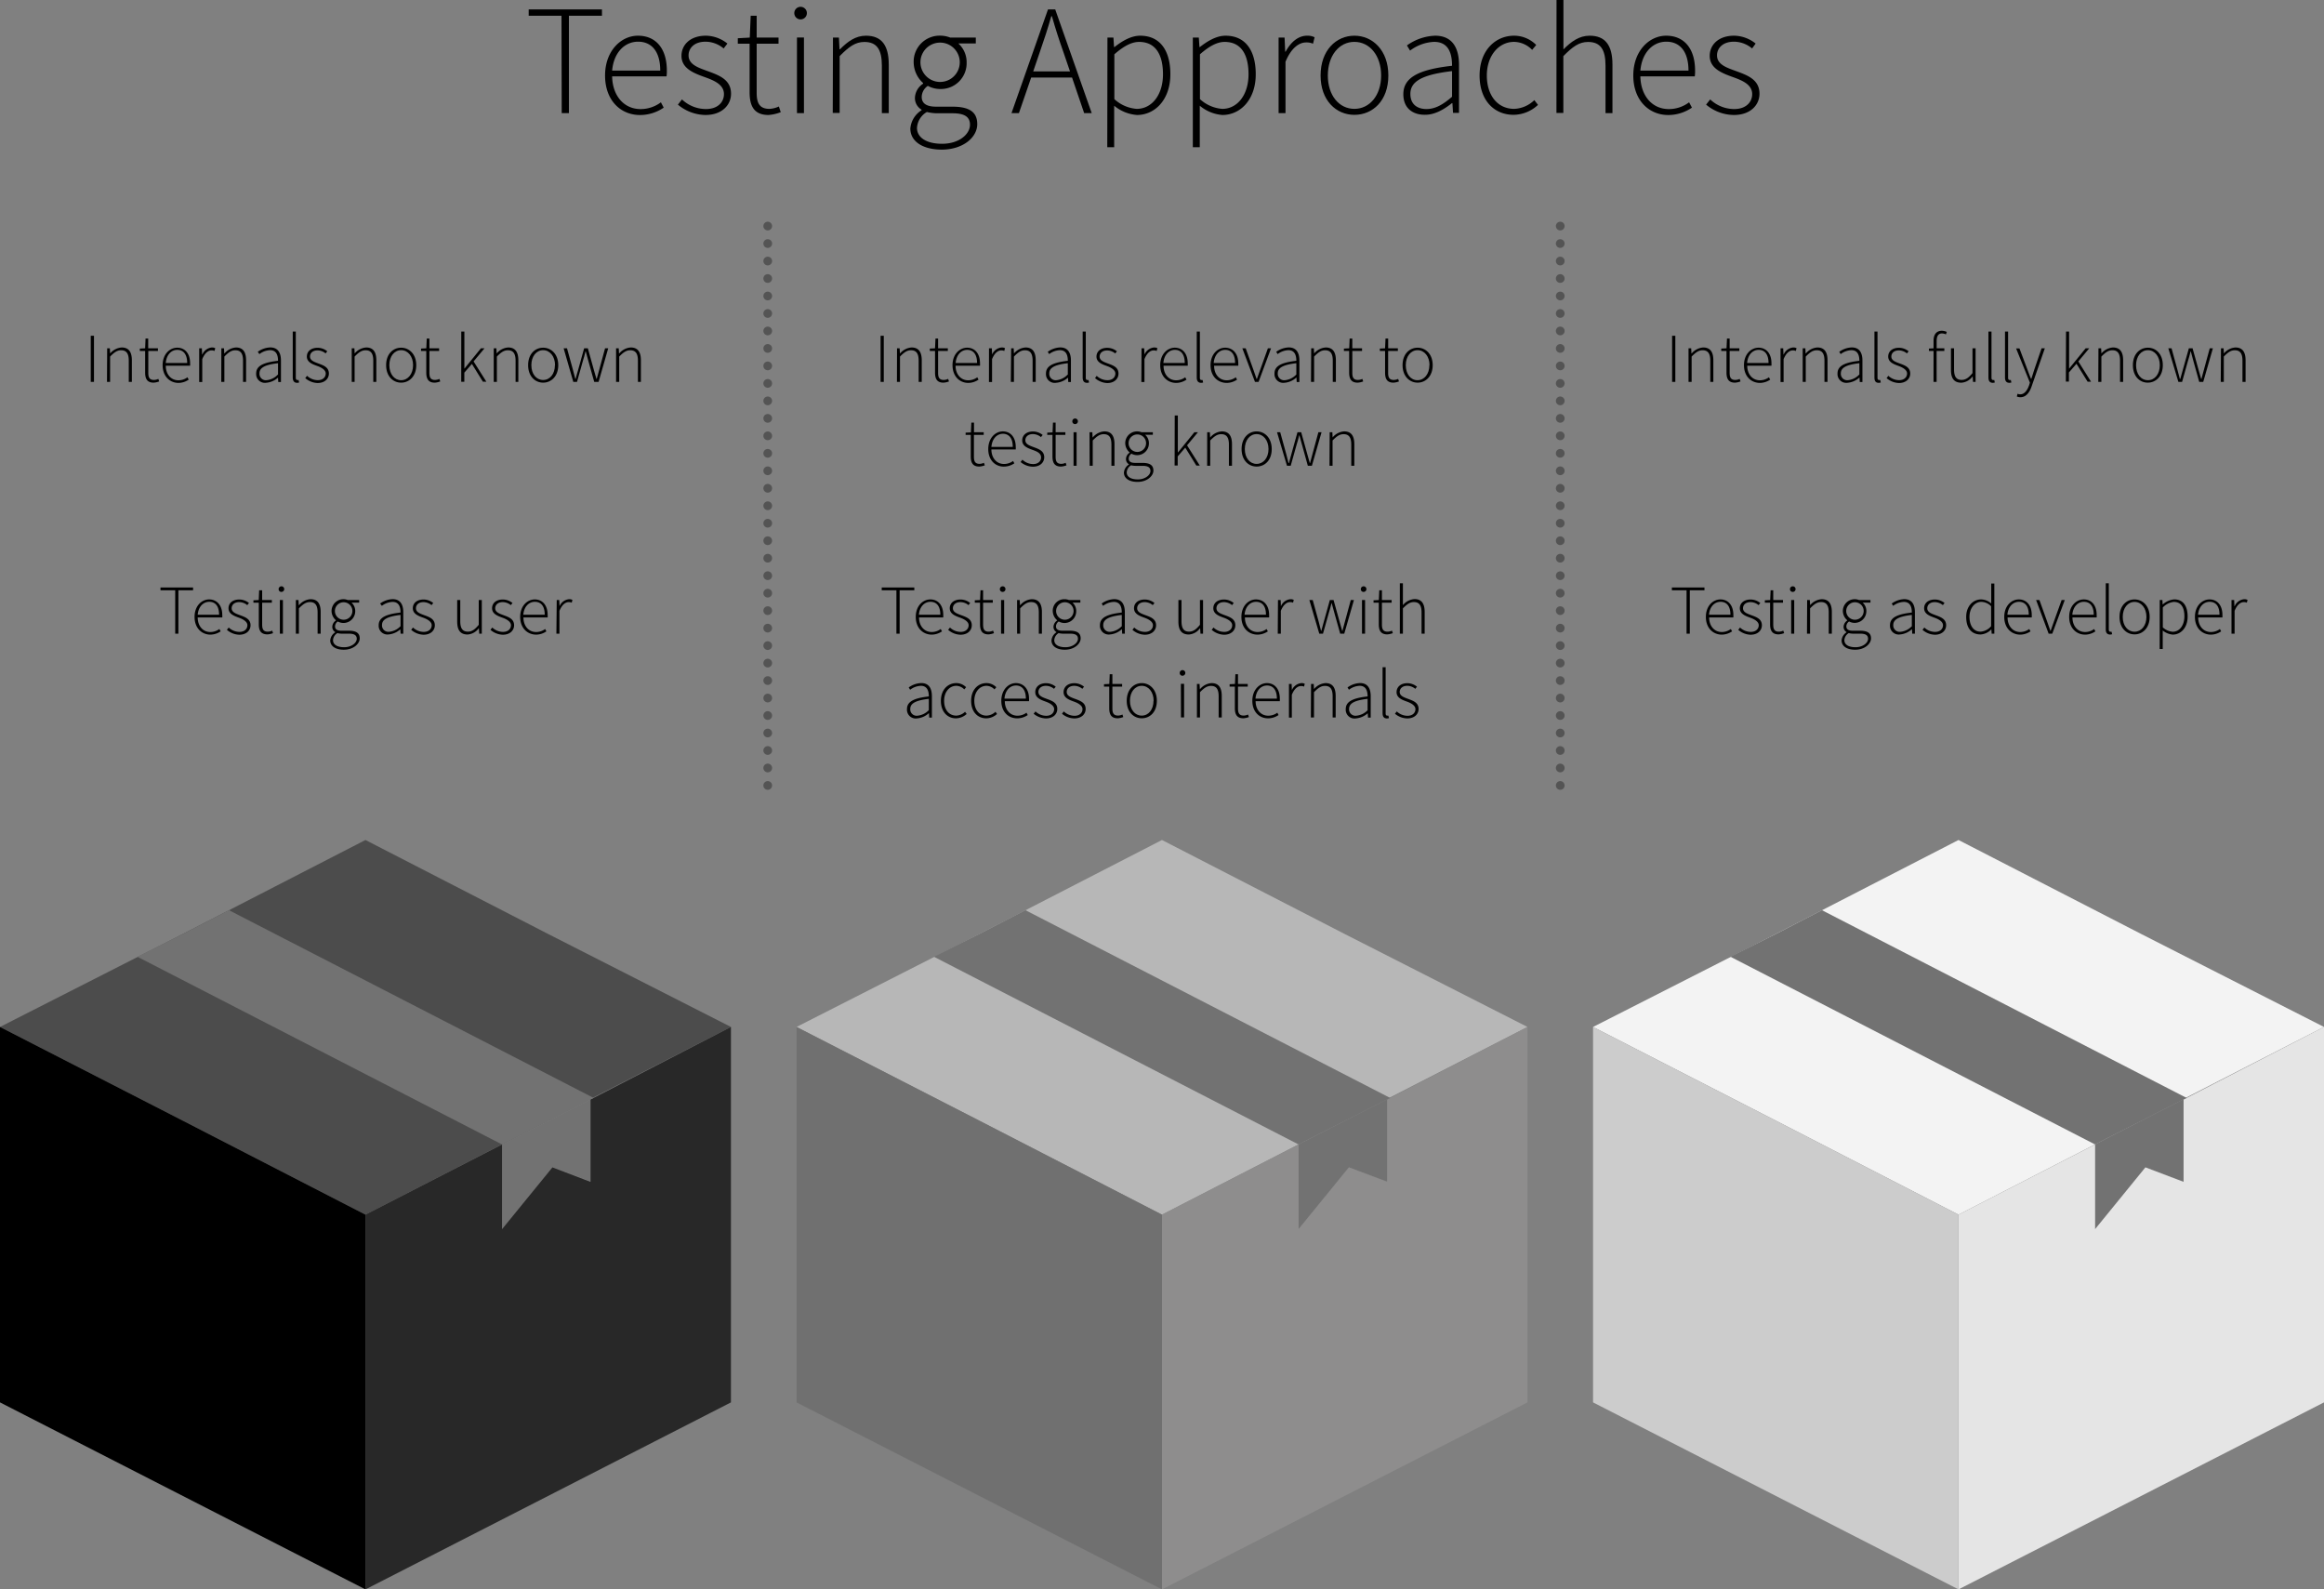 <svg xmlns="http://www.w3.org/2000/svg" viewBox="0 0 531.89 363.69"><rect x="0" y="0" width="531.89" height="363.69" fill="#808080" stroke="none"/><defs><style>.cls-1{fill:#4c4c4c;}.cls-2{fill:#727272;}.cls-3{fill:#282828;}.cls-4{fill:#b7b7b7;}.cls-5{fill:#8e8d8d;}.cls-6{fill:#707070;}.cls-7{fill:#f3f3f3;}.cls-8{fill:#e5e5e5;}.cls-9{fill:#ccc;}.cls-10{fill:none;stroke:#545454;stroke-linecap:round;stroke-miterlimit:10;stroke-width:2px;stroke-dasharray:0 4;}</style></defs><title>blackbox-testing-approaches</title><g id="Ebene_2" data-name="Ebene 2"><g id="Ebene_1-2" data-name="Ebene 1"><polygon class="cls-1" points="83.64 192.21 125.38 213.68 167.29 234.99 125.38 256.47 83.64 277.94 41.91 256.47 0 234.99 41.91 213.68 83.64 192.21"/><polygon class="cls-2" points="135.86 270.61 135.86 251.23 114.9 261.88 114.9 281.26 126.43 267.12 135.86 270.61"/><polygon class="cls-3" points="83.64 277.94 83.64 363.69 167.29 320.9 167.29 234.99 135.86 251.23 135.16 251.58 135.16 270.44 126.43 267.12 114.9 281.26 114.9 261.88 83.64 277.94"/><polygon points="83.64 363.69 83.64 277.94 41.91 256.47 0 234.99 0 320.9 83.64 363.69"/><polygon class="cls-2" points="31.43 218.92 114.9 261.88 135.16 251.58 135.86 251.23 52.39 208.27 41.91 213.68 31.43 218.92"/><polygon class="cls-4" points="265.94 192.21 307.68 213.68 349.59 234.99 307.68 256.47 265.94 277.94 224.21 256.47 182.3 234.99 224.21 213.68 265.94 192.21"/><polygon class="cls-2" points="318.16 270.61 318.16 251.23 297.2 261.88 297.2 281.26 308.73 267.12 318.16 270.61"/><polygon class="cls-5" points="265.94 277.94 265.94 363.69 349.59 320.9 349.59 234.99 318.16 251.23 317.46 251.58 317.46 270.44 308.73 267.12 297.2 281.26 297.2 261.88 265.94 277.94"/><polygon class="cls-6" points="265.94 363.69 265.94 277.94 224.21 256.47 182.3 234.99 182.3 320.9 265.94 363.69"/><polygon class="cls-2" points="213.73 218.92 297.2 261.88 317.46 251.58 318.16 251.23 234.69 208.27 224.21 213.68 213.73 218.92"/><polygon class="cls-7" points="448.24 192.21 489.98 213.68 531.89 234.99 489.98 256.47 448.24 277.94 406.51 256.47 364.6 234.99 406.51 213.68 448.24 192.21"/><polygon class="cls-2" points="500.45 270.61 500.45 251.23 479.5 261.88 479.5 281.26 491.02 267.12 500.45 270.61"/><polygon class="cls-8" points="448.24 277.94 448.24 363.69 531.89 320.9 531.89 234.99 500.45 251.23 499.75 251.58 499.75 270.44 491.02 267.12 479.5 281.26 479.5 261.88 448.24 277.94"/><polygon class="cls-9" points="448.24 363.69 448.24 277.94 406.51 256.47 364.6 234.99 364.6 320.9 448.24 363.69"/><polygon class="cls-2" points="396.03 218.92 479.5 261.88 499.75 251.58 500.45 251.23 416.98 208.27 406.51 213.68 396.03 218.92"/><path d="M128.51,3.6H121V2.16h16.77V3.6h-7.56V25.88h-1.65Z"/><path d="M138.48,17.28c0-5.65,3.67-9.11,7.52-9.11,4.1,0,6.62,2.92,6.62,8a8.1,8.1,0,0,1-.07,1.3H140.1c.07,4.35,2.63,7.49,6.51,7.49a7.73,7.73,0,0,0,4.65-1.55l.64,1.22a9.58,9.58,0,0,1-5.43,1.69C142,26.31,138.48,22.93,138.48,17.28Zm12.63-1.12c0-4.42-2-6.62-5.07-6.62s-5.58,2.48-5.94,6.62Z"/><path d="M155.15,23.94l.93-1.19a8,8,0,0,0,5.51,2.2c2.7,0,4.1-1.59,4.1-3.42,0-2.16-2.23-3.1-4.21-3.82-2.63-.94-5.51-2-5.51-4.93,0-2.52,2-4.61,5.58-4.61a8,8,0,0,1,4.93,1.8l-.86,1.12a6.51,6.51,0,0,0-4.14-1.55c-2.66,0-3.89,1.55-3.89,3.13,0,2,2,2.74,4.07,3.49,2.7,1,5.65,1.91,5.65,5.29,0,2.59-2.09,4.86-5.83,4.86A10,10,0,0,1,155.15,23.94Z"/><path d="M171.56,21.09V10h-2.7V8.75l2.74-.15.21-5h1.37v5h5V10h-5V21.24c0,2.19.54,3.67,2.92,3.67a5.78,5.78,0,0,0,2.16-.54l.43,1.3a9.63,9.63,0,0,1-2.81.64C172.53,26.31,171.56,24.19,171.56,21.09Z"/><path d="M181.79,3a1.44,1.44,0,0,1,2.88,0,1.44,1.44,0,0,1-2.88,0Zm.61,5.58H184V25.88H182.4Z"/><path d="M190.64,8.6H192l.14,2.67h.11c1.76-1.77,3.56-3.1,5.94-3.1,3.56,0,5.22,2.16,5.22,6.62V25.88h-1.58V15c0-3.67-1.16-5.4-4-5.4-2.06,0-3.53,1.08-5.66,3.24v13h-1.58Z"/><path d="M208.35,29.41a5.47,5.47,0,0,1,2.56-4.18v-.14a3.07,3.07,0,0,1-1.51-2.77,4.05,4.05,0,0,1,1.87-3.17V19a6.47,6.47,0,0,1-2.16-4.76,5.94,5.94,0,0,1,6.08-6.08,6.31,6.31,0,0,1,2.27.43h5.87V9.94h-4a5.76,5.76,0,0,1,1.9,4.35,5.9,5.9,0,0,1-6,6.08,6,6,0,0,1-2.88-.72,3.15,3.15,0,0,0-1.4,2.49c0,1.26.72,2.27,3.31,2.27h3.71c3.89,0,5.69,1.22,5.69,4,0,3-3.21,5.83-8.18,5.83C211.09,34.2,208.35,32.32,208.35,29.41ZM222,28.54c0-1.9-1.41-2.62-4-2.62h-3.71a11.21,11.21,0,0,1-2.16-.29,4.51,4.51,0,0,0-2.26,3.63c0,2.16,2.08,3.64,5.75,3.64C219.51,32.9,222,30.7,222,28.54Zm-2.34-14.29a4.49,4.49,0,1,0-9,0,4.5,4.5,0,1,0,9,0Z"/><path d="M239.85,2.16h1.66l8.35,23.72h-1.73l-2.77-8.13H236l-2.8,8.13H231.5Zm-3.38,14.18h8.42l-1.51-4.42c-1-2.81-1.8-5.3-2.63-8.21h-.14c-.83,2.91-1.66,5.4-2.63,8.21Z"/><path d="M253.46,8.6h1.37l.14,2.16h.11c1.69-1.33,3.74-2.59,5.87-2.59,4.6,0,6.91,3.46,6.91,8.82,0,5.87-3.57,9.32-7.63,9.32A9.16,9.16,0,0,1,255,24.19v9.5h-1.58ZM266.17,17c0-4.25-1.52-7.41-5.47-7.41-1.73,0-3.57,1-5.66,2.84V22.68a8.47,8.47,0,0,0,5.12,2.23C263.65,24.91,266.17,21.67,266.17,17Z"/><path d="M273,8.6h1.37l.15,2.16h.1c1.7-1.33,3.75-2.59,5.87-2.59,4.61,0,6.91,3.46,6.91,8.82,0,5.87-3.56,9.32-7.63,9.32a9.13,9.13,0,0,1-5.18-2.12v9.5H273ZM285.75,17c0-4.25-1.51-7.41-5.47-7.41-1.73,0-3.56,1-5.65,2.84V22.68a8.47,8.47,0,0,0,5.11,2.23C283.23,24.91,285.75,21.67,285.75,17Z"/><path d="M292.63,8.6H294l.14,3.21h.11c1.15-2.13,2.84-3.64,4.89-3.64a3.55,3.55,0,0,1,1.73.36L300.51,10a3.71,3.71,0,0,0-1.58-.29c-1.55,0-3.39,1.19-4.72,4.43V25.88h-1.58Z"/><path d="M302.24,17.28c0-5.8,3.6-9.11,7.74-9.11s7.77,3.31,7.77,9.11-3.6,9-7.77,9S302.24,23,302.24,17.28Zm13.86,0c0-4.57-2.63-7.7-6.12-7.7s-6.08,3.13-6.08,7.7,2.59,7.63,6.08,7.63S316.1,21.81,316.1,17.28Z"/><path d="M321.18,21.56c0-3.81,3.45-5.65,11.15-6.51,0-2.63-.68-5.47-4.1-5.47a9.79,9.79,0,0,0-5.51,2L322,10.4a11.73,11.73,0,0,1,6.45-2.23c4.06,0,5.47,2.95,5.47,6.66v11h-1.37l-.14-2.23h-.11c-1.77,1.4-3.85,2.66-6.12,2.66C323.44,26.31,321.18,24.84,321.18,21.56Zm11.15.58V16.27c-7.12.83-9.54,2.48-9.54,5.22,0,2.48,1.7,3.46,3.68,3.46S330.17,24,332.33,22.14Z"/><path d="M338.63,17.28c0-5.8,3.68-9.11,7.89-9.11a7.13,7.13,0,0,1,5.07,2.12l-.93,1.12a5.91,5.91,0,0,0-4.11-1.83c-3.52,0-6.26,3.13-6.26,7.7s2.48,7.63,6.26,7.63a7,7,0,0,0,4.61-2L352,24a8.29,8.29,0,0,1-5.51,2.27C342,26.31,338.63,23,338.63,17.28Z"/><path d="M356.24,0h1.58V11.3c1.8-1.8,3.6-3.13,6-3.13,3.56,0,5.22,2.16,5.22,6.62V25.88h-1.59V15c0-3.67-1.15-5.4-4-5.4-2.05,0-3.52,1.08-5.65,3.24v13h-1.58Z"/><path d="M373.81,17.28c0-5.65,3.67-9.11,7.52-9.11,4.1,0,6.62,2.92,6.62,8a8.1,8.1,0,0,1-.07,1.3H375.43c.07,4.35,2.62,7.49,6.51,7.49a7.67,7.67,0,0,0,4.64-1.55l.65,1.22a9.6,9.6,0,0,1-5.43,1.69C377.37,26.31,373.81,22.93,373.81,17.28Zm12.63-1.12c0-4.42-2-6.62-5.07-6.62s-5.58,2.48-5.94,6.62Z"/><path d="M390.47,23.94l.94-1.19a8,8,0,0,0,5.51,2.2c2.7,0,4.1-1.59,4.1-3.42,0-2.16-2.23-3.1-4.21-3.82-2.63-.94-5.51-2-5.51-4.93,0-2.52,2-4.61,5.58-4.61a8,8,0,0,1,4.93,1.8L401,11.09a6.51,6.51,0,0,0-4.14-1.55c-2.66,0-3.89,1.55-3.89,3.13,0,2,2,2.74,4.07,3.49,2.7,1,5.65,1.91,5.65,5.29,0,2.59-2.09,4.86-5.83,4.86A10,10,0,0,1,390.47,23.94Z"/><line class="cls-10" x1="175.71" y1="51.73" x2="175.71" y2="182.26"/><line class="cls-10" x1="357.09" y1="51.73" x2="357.09" y2="182.26"/><path d="M20.77,76.83h.74V87.38h-.74Z"/><path d="M24.53,79.7h.61l.07,1.18h0a3.78,3.78,0,0,1,2.65-1.37c1.58,0,2.32,1,2.32,2.94v4.93h-.71V82.55c0-1.63-.51-2.4-1.76-2.4-.91,0-1.57.48-2.51,1.44v5.79h-.71Z"/><path d="M33.22,85.25V80.31H32v-.55l1.22-.06.09-2.23h.61V79.7h2.23v.61H33.94v5c0,1,.24,1.63,1.3,1.63a2.52,2.52,0,0,0,1-.24l.19.58a4.27,4.27,0,0,1-1.25.28C33.65,87.57,33.22,86.63,33.22,85.25Z"/><path d="M37.22,83.56c0-2.52,1.63-4,3.35-4s2.94,1.29,2.94,3.55a3.82,3.82,0,0,1,0,.58H37.94c0,1.93,1.17,3.33,2.9,3.33a3.42,3.42,0,0,0,2.06-.69l.29.54a4.25,4.25,0,0,1-2.41.75C38.81,87.57,37.22,86.07,37.22,83.56Zm5.62-.5c0-2-.88-3-2.26-3s-2.48,1.11-2.64,3Z"/><path d="M45.59,79.7h.61l.06,1.42h.05a2.63,2.63,0,0,1,2.18-1.61,1.59,1.59,0,0,1,.77.16l-.16.64a1.66,1.66,0,0,0-.71-.13c-.69,0-1.5.53-2.1,2v5.23h-.7Z"/><path d="M50.66,79.7h.61l.06,1.18h.05A3.78,3.78,0,0,1,54,79.51c1.59,0,2.32,1,2.32,2.94v4.93h-.7V82.55c0-1.63-.51-2.4-1.76-2.4-.91,0-1.57.48-2.51,1.44v5.79h-.71Z"/><path d="M58.63,85.46c0-1.7,1.54-2.51,5-2.9,0-1.16-.3-2.43-1.82-2.43a4.28,4.28,0,0,0-2.45.9L59,80.5a5.11,5.11,0,0,1,2.86-1c1.81,0,2.44,1.31,2.44,3v4.91h-.61l-.07-1h0a4.61,4.61,0,0,1-2.73,1.18A2,2,0,0,1,58.63,85.46Zm5,.26V83.11c-3.17.37-4.24,1.1-4.24,2.32A1.46,1.46,0,0,0,61,87,4.1,4.1,0,0,0,63.59,85.72Z"/><path d="M67,86.36V75.87h.7V86.45c0,.34.15.5.34.5a1.35,1.35,0,0,0,.29,0l.13.57a1.49,1.49,0,0,1-.52.08C67.35,87.57,67,87.19,67,86.36Z"/><path d="M69.86,86.52l.42-.53a3.57,3.57,0,0,0,2.45,1c1.2,0,1.82-.71,1.82-1.53s-1-1.37-1.87-1.69c-1.17-.42-2.45-.88-2.45-2.19,0-1.12.88-2,2.48-2a3.51,3.51,0,0,1,2.19.8l-.38.49a2.94,2.94,0,0,0-1.84-.69c-1.19,0-1.73.69-1.73,1.4,0,.88.9,1.21,1.81,1.55,1.2.45,2.51.85,2.51,2.35,0,1.16-.93,2.16-2.59,2.16A4.48,4.48,0,0,1,69.86,86.52Z"/><path d="M80.5,79.7h.61l.06,1.18h0a3.78,3.78,0,0,1,2.64-1.37c1.59,0,2.32,1,2.32,2.94v4.93h-.7V82.55c0-1.63-.51-2.4-1.76-2.4-.91,0-1.57.48-2.51,1.44v5.79H80.5Z"/><path d="M88.37,83.56c0-2.58,1.6-4,3.44-4s3.46,1.47,3.46,4-1.6,4-3.46,4S88.37,86.1,88.37,83.56Zm6.17,0c0-2-1.17-3.43-2.73-3.43s-2.7,1.39-2.7,3.43S90.26,87,91.81,87,94.54,85.57,94.54,83.56Z"/><path d="M97.56,85.25V80.31h-1.2v-.55l1.21-.06.1-2.23h.61V79.7h2.22v.61H98.28v5c0,1,.24,1.63,1.29,1.63a2.61,2.61,0,0,0,1-.24l.19.58a4.27,4.27,0,0,1-1.25.28C98,87.57,97.56,86.63,97.56,85.25Z"/><path d="M105.57,75.87h.71v8.49h0l3.79-4.66h.82l-2.5,3,2.92,4.64h-.79L108,83.27l-1.73,2v2.09h-.71Z"/><path d="M113,79.7h.61l.06,1.18h0a3.74,3.74,0,0,1,2.64-1.37c1.58,0,2.32,1,2.32,2.94v4.93H118V82.55c0-1.63-.52-2.4-1.77-2.4-.91,0-1.56.48-2.51,1.44v5.79H113Z"/><path d="M120.87,83.56c0-2.58,1.6-4,3.44-4s3.46,1.47,3.46,4-1.6,4-3.46,4S120.87,86.1,120.87,83.56Zm6.16,0c0-2-1.17-3.43-2.72-3.43s-2.7,1.39-2.7,3.43,1.15,3.39,2.7,3.39S127,85.57,127,83.56Z"/><path d="M129,79.7h.77l1.38,5c.19.7.36,1.36.52,2h.07c.17-.69.37-1.35.56-2l1.39-5h.85l1.39,5c.19.7.39,1.36.58,2h.06c.18-.69.37-1.35.55-2l1.36-5h.72L137,87.38H136l-1.34-4.77c-.23-.73-.37-1.44-.6-2.19H134c-.18.75-.37,1.49-.61,2.22l-1.33,4.74h-.85Z"/><path d="M141,79.7h.61l.06,1.18h.05a3.74,3.74,0,0,1,2.64-1.37c1.59,0,2.32,1,2.32,2.94v4.93H146V82.55c0-1.63-.51-2.4-1.76-2.4-.92,0-1.57.48-2.52,1.44v5.79H141Z"/><path d="M40.1,135.07H36.73v-.64h7.46v.64H40.83V145H40.1Z"/><path d="M44.53,141.16c0-2.52,1.63-4,3.34-4s3,1.29,3,3.55a2.88,2.88,0,0,1,0,.58H45.25c0,1.93,1.16,3.33,2.89,3.33a3.45,3.45,0,0,0,2.07-.69l.29.54a4.29,4.29,0,0,1-2.42.75C46.11,145.17,44.53,143.67,44.53,141.16Zm5.61-.5c0-2-.88-2.95-2.25-2.95s-2.48,1.11-2.64,2.95Z"/><path d="M51.93,144.12l.42-.53a3.58,3.58,0,0,0,2.45,1c1.2,0,1.82-.71,1.82-1.53s-1-1.37-1.87-1.69c-1.17-.42-2.45-.88-2.45-2.19,0-1.12.88-2,2.48-2a3.54,3.54,0,0,1,2.2.8l-.39.49a2.94,2.94,0,0,0-1.84-.69c-1.18,0-1.73.69-1.73,1.4,0,.88.9,1.21,1.81,1.55,1.2.45,2.51.85,2.51,2.35,0,1.16-.92,2.16-2.59,2.16A4.48,4.48,0,0,1,51.93,144.12Z"/><path d="M59.23,142.85v-4.94H58v-.55l1.22-.06.09-2.23H60v2.23h2.22v.61H60v5c0,1,.24,1.63,1.3,1.63a2.61,2.61,0,0,0,1-.24l.19.58a4.27,4.27,0,0,1-1.25.28C59.66,145.17,59.23,144.23,59.23,142.85Z"/><path d="M63.77,134.82a.64.64,0,1,1,.64.62A.61.61,0,0,1,63.77,134.82Zm.28,2.48h.7V145h-.7Z"/><path d="M67.71,137.3h.61l.06,1.18h.05a3.74,3.74,0,0,1,2.64-1.37c1.59,0,2.32,1,2.32,2.94V145h-.7v-4.83c0-1.63-.51-2.4-1.76-2.4-.92,0-1.57.48-2.52,1.44V145h-.7Z"/><path d="M75.58,146.55a2.43,2.43,0,0,1,1.14-1.86v-.06a1.35,1.35,0,0,1-.67-1.23,1.79,1.79,0,0,1,.83-1.41v-.07a2.85,2.85,0,0,1-1-2.11,2.71,2.71,0,0,1,3.71-2.51h2.61v.59H80.45a2.58,2.58,0,0,1,.85,1.94,2.69,2.69,0,0,1-4,2.38,1.4,1.4,0,0,0-.62,1.11c0,.56.32,1,1.47,1h1.65c1.73,0,2.53.54,2.53,1.76s-1.43,2.59-3.64,2.59C76.8,148.68,75.58,147.85,75.58,146.55Zm6.07-.38c0-.85-.63-1.17-1.78-1.17H78.22a4.51,4.51,0,0,1-1-.13,2,2,0,0,0-1,1.62c0,1,.93,1.61,2.56,1.61S81.65,147.13,81.65,146.17Zm-1-6.36a2,2,0,1,0-4,0,2,2,0,1,0,4,0Z"/><path d="M86.67,143.06c0-1.7,1.54-2.51,5-2.9,0-1.16-.3-2.43-1.82-2.43a4.28,4.28,0,0,0-2.45.9L87,138.1a5.11,5.11,0,0,1,2.86-1c1.81,0,2.44,1.31,2.44,3V145h-.61l-.07-1h0a4.61,4.61,0,0,1-2.73,1.18A2,2,0,0,1,86.67,143.06Zm5,.26v-2.61c-3.17.37-4.24,1.1-4.24,2.32A1.46,1.46,0,0,0,89,144.57,4.1,4.1,0,0,0,91.63,143.32Z"/><path d="M94.11,144.12l.41-.53a3.6,3.6,0,0,0,2.45,1c1.2,0,1.83-.71,1.83-1.53s-1-1.37-1.87-1.69c-1.17-.42-2.45-.88-2.45-2.19,0-1.12.88-2,2.48-2a3.53,3.53,0,0,1,2.19.8l-.38.49a3,3,0,0,0-1.84-.69c-1.19,0-1.73.69-1.73,1.4,0,.88.89,1.21,1.81,1.55,1.2.45,2.51.85,2.51,2.35,0,1.16-.93,2.16-2.59,2.16A4.48,4.48,0,0,1,94.11,144.12Z"/><path d="M104.64,142.23V137.3h.7v4.83c0,1.64.51,2.4,1.75,2.4.91,0,1.58-.48,2.48-1.56V137.3h.7V145h-.59l-.08-1.28h0a3.45,3.45,0,0,1-2.61,1.47C105.37,145.17,104.64,144.21,104.64,142.23Z"/><path d="M112.25,144.12l.42-.53a3.58,3.58,0,0,0,2.45,1c1.2,0,1.82-.71,1.82-1.53s-1-1.37-1.87-1.69c-1.17-.42-2.45-.88-2.45-2.19,0-1.12.88-2,2.48-2a3.51,3.51,0,0,1,2.19.8l-.38.49a2.94,2.94,0,0,0-1.84-.69c-1.18,0-1.73.69-1.73,1.4,0,.88.9,1.21,1.81,1.55,1.2.45,2.51.85,2.51,2.35,0,1.16-.93,2.16-2.59,2.16A4.48,4.48,0,0,1,112.25,144.12Z"/><path d="M119.05,141.16c0-2.52,1.64-4,3.35-4s2.94,1.29,2.94,3.55a3.82,3.82,0,0,1,0,.58h-5.54c0,1.93,1.17,3.33,2.9,3.33a3.47,3.47,0,0,0,2.07-.69l.28.54a4.22,4.22,0,0,1-2.41.75C120.64,145.17,119.05,143.67,119.05,141.16Zm5.62-.5c0-2-.88-2.95-2.26-2.95s-2.48,1.11-2.64,2.95Z"/><path d="M127.42,137.3H128l.06,1.42h0a2.64,2.64,0,0,1,2.18-1.61,1.57,1.57,0,0,1,.77.16l-.16.64a1.64,1.64,0,0,0-.71-.13c-.69,0-1.5.53-2.1,2V145h-.7Z"/><path d="M201.54,76.83h.73V87.38h-.73Z"/><path d="M205.3,79.7h.6l.07,1.18H206a3.74,3.74,0,0,1,2.64-1.37c1.58,0,2.32,1,2.32,2.94v4.93h-.71V82.55c0-1.63-.51-2.4-1.76-2.4-.91,0-1.57.48-2.51,1.44v5.79h-.7Z"/><path d="M214,85.25V80.31h-1.2v-.55L214,79.7l.1-2.23h.6V79.7h2.23v.61H214.7v5c0,1,.24,1.63,1.3,1.63a2.52,2.52,0,0,0,1-.24l.19.58a4.27,4.27,0,0,1-1.25.28C214.42,87.57,214,86.63,214,85.25Z"/><path d="M218,83.56c0-2.52,1.64-4,3.35-4s2.94,1.29,2.94,3.55a3.82,3.82,0,0,1,0,.58H218.7c0,1.93,1.17,3.33,2.9,3.33a3.47,3.47,0,0,0,2.07-.69l.28.54a4.22,4.22,0,0,1-2.41.75C219.57,87.57,218,86.07,218,83.56Zm5.62-.5c0-2-.88-3-2.25-3s-2.49,1.11-2.65,3Z"/><path d="M226.35,79.7H227l.06,1.42h0a2.64,2.64,0,0,1,2.18-1.61,1.57,1.57,0,0,1,.77.16l-.16.64a1.64,1.64,0,0,0-.71-.13c-.69,0-1.5.53-2.09,2v5.23h-.71Z"/><path d="M231.42,79.7H232l.07,1.18h0a3.78,3.78,0,0,1,2.65-1.37c1.58,0,2.32,1,2.32,2.94v4.93h-.71V82.55c0-1.63-.51-2.4-1.76-2.4-.91,0-1.57.48-2.51,1.44v5.79h-.71Z"/><path d="M239.39,85.46c0-1.7,1.54-2.51,5-2.9,0-1.16-.3-2.43-1.82-2.43a4.28,4.28,0,0,0-2.45.9l-.32-.53a5.14,5.14,0,0,1,2.86-1c1.81,0,2.44,1.31,2.44,3v4.91h-.61l-.06-1h0a4.61,4.61,0,0,1-2.72,1.18A2,2,0,0,1,239.39,85.46Zm5,.26V83.11c-3.17.37-4.24,1.1-4.24,2.32A1.46,1.46,0,0,0,241.74,87,4.1,4.1,0,0,0,244.35,85.72Z"/><path d="M247.79,86.36V75.87h.71V86.45c0,.34.14.5.33.5a1.3,1.3,0,0,0,.29,0l.13.57a1.47,1.47,0,0,1-.51.08C248.11,87.57,247.79,87.19,247.79,86.36Z"/><path d="M250.62,86.52,251,86a3.58,3.58,0,0,0,2.45,1c1.2,0,1.82-.71,1.82-1.53s-1-1.37-1.87-1.69c-1.17-.42-2.45-.88-2.45-2.19,0-1.12.88-2,2.48-2a3.56,3.56,0,0,1,2.2.8l-.39.49a2.94,2.94,0,0,0-1.84-.69c-1.18,0-1.73.69-1.73,1.4,0,.88.9,1.21,1.81,1.55,1.2.45,2.51.85,2.51,2.35,0,1.16-.93,2.16-2.59,2.16A4.48,4.48,0,0,1,250.62,86.52Z"/><path d="M261.26,79.7h.61l.07,1.42h0a2.65,2.65,0,0,1,2.18-1.61,1.57,1.57,0,0,1,.77.16l-.16.64a1.64,1.64,0,0,0-.71-.13c-.68,0-1.5.53-2.09,2v5.23h-.71Z"/><path d="M265.54,83.56c0-2.52,1.63-4,3.34-4s2.95,1.29,2.95,3.55a2.88,2.88,0,0,1,0,.58h-5.53c0,1.93,1.16,3.33,2.89,3.33a3.47,3.47,0,0,0,2.07-.69l.29.54a4.29,4.29,0,0,1-2.42.75C267.12,87.57,265.54,86.07,265.54,83.56Zm5.61-.5c0-2-.88-3-2.25-3s-2.48,1.11-2.64,3Z"/><path d="M273.9,86.36V75.87h.71V86.45c0,.34.14.5.33.5a1.3,1.3,0,0,0,.29,0l.13.57a1.43,1.43,0,0,1-.51.08C274.22,87.57,273.9,87.19,273.9,86.36Z"/><path d="M277.06,83.56c0-2.52,1.63-4,3.34-4s3,1.29,3,3.55a2.88,2.88,0,0,1,0,.58h-5.53c0,1.93,1.16,3.33,2.89,3.33a3.47,3.47,0,0,0,2.07-.69l.29.54a4.29,4.29,0,0,1-2.42.75C278.64,87.57,277.06,86.07,277.06,83.56Zm5.61-.5c0-2-.88-3-2.25-3s-2.48,1.11-2.64,3Z"/><path d="M284.33,79.7h.77l1.73,4.82c.24.73.53,1.5.77,2.21h.06c.26-.71.53-1.48.79-2.21l1.73-4.82h.72l-2.85,7.68h-.83Z"/><path d="M291.69,85.46c0-1.7,1.54-2.51,5-2.9,0-1.16-.31-2.43-1.83-2.43a4.31,4.31,0,0,0-2.45.9l-.32-.53a5.17,5.17,0,0,1,2.87-1c1.81,0,2.43,1.31,2.43,3v4.91h-.61l-.06-1h-.05a4.56,4.56,0,0,1-2.72,1.18A2,2,0,0,1,291.69,85.46Zm5,.26V83.11c-3.17.37-4.25,1.1-4.25,2.32A1.46,1.46,0,0,0,294.05,87,4.1,4.1,0,0,0,296.66,85.72Z"/><path d="M300.09,79.7h.61l.07,1.18h0a3.78,3.78,0,0,1,2.65-1.37c1.58,0,2.32,1,2.32,2.94v4.93h-.71V82.55c0-1.63-.51-2.4-1.76-2.4-.91,0-1.57.48-2.51,1.44v5.79h-.71Z"/><path d="M308.78,85.25V80.31h-1.2v-.55l1.22-.06.09-2.23h.61V79.7h2.23v.61H309.5v5c0,1,.24,1.63,1.3,1.63a2.52,2.52,0,0,0,1-.24l.19.58a4.27,4.27,0,0,1-1.25.28C309.21,87.57,308.78,86.63,308.78,85.25Z"/><path d="M317,85.25V80.31h-1.2v-.55L317,79.7l.1-2.23h.61V79.7h2.22v.61H317.7v5c0,1,.24,1.63,1.29,1.63a2.52,2.52,0,0,0,1-.24l.19.58a4.15,4.15,0,0,1-1.24.28C317.41,87.57,317,86.63,317,85.25Z"/><path d="M321,83.56c0-2.58,1.61-4,3.45-4s3.45,1.47,3.45,4-1.6,4-3.45,4S321,86.1,321,83.56Zm6.17,0c0-2-1.17-3.43-2.72-3.43s-2.71,1.39-2.71,3.43S322.86,87,324.42,87,327.14,85.57,327.14,83.56Z"/><path d="M222.18,104.45V99.51H221V99l1.21-.06.1-2.23h.61V98.9h2.22v.61H222.9v5c0,1,.24,1.63,1.29,1.63a2.52,2.52,0,0,0,1-.24l.2.58a4.27,4.27,0,0,1-1.25.28C222.61,106.77,222.18,105.83,222.18,104.45Z"/><path d="M226.18,102.76c0-2.52,1.63-4.05,3.34-4.05s2.95,1.29,2.95,3.55a2.88,2.88,0,0,1,0,.58H226.9c0,1.93,1.16,3.33,2.89,3.33a3.45,3.45,0,0,0,2.07-.69l.29.54a4.29,4.29,0,0,1-2.42.75C227.76,106.77,226.18,105.27,226.18,102.76Zm5.61-.5c0-2-.88-3-2.25-3s-2.48,1.11-2.64,3Z"/><path d="M233.58,105.72l.42-.53a3.58,3.58,0,0,0,2.45,1c1.2,0,1.82-.71,1.82-1.52,0-1-1-1.38-1.87-1.7-1.17-.42-2.45-.88-2.45-2.19,0-1.12.88-2.05,2.48-2.05a3.54,3.54,0,0,1,2.2.8l-.39.49a2.91,2.91,0,0,0-1.84-.69c-1.18,0-1.73.69-1.73,1.4,0,.88.9,1.21,1.81,1.55,1.2.45,2.51.85,2.51,2.35,0,1.16-.92,2.16-2.59,2.16A4.48,4.48,0,0,1,233.58,105.72Z"/><path d="M240.88,104.45V99.51h-1.2V99l1.22-.06.09-2.23h.61V98.9h2.23v.61H241.6v5c0,1,.24,1.63,1.3,1.63a2.56,2.56,0,0,0,1-.24l.19.58a4.27,4.27,0,0,1-1.25.28C241.31,106.77,240.88,105.83,240.88,104.45Z"/><path d="M245.42,96.42a.64.64,0,1,1,.64.62A.61.61,0,0,1,245.42,96.42Zm.28,2.48h.7v7.68h-.7Z"/><path d="M249.36,98.9H250l.06,1.18h.05a3.74,3.74,0,0,1,2.64-1.37c1.59,0,2.32,1,2.32,2.94v4.93h-.7v-4.83c0-1.63-.51-2.4-1.76-2.4-.92,0-1.57.48-2.52,1.44v5.79h-.7Z"/><path d="M257.23,108.15a2.43,2.43,0,0,1,1.14-1.86v-.06a1.35,1.35,0,0,1-.67-1.23,1.79,1.79,0,0,1,.83-1.41v-.07a2.85,2.85,0,0,1-1-2.11,2.71,2.71,0,0,1,3.71-2.51h2.61v.59H262.1a2.58,2.58,0,0,1,.85,1.94,2.69,2.69,0,0,1-4,2.38,1.4,1.4,0,0,0-.62,1.11c0,.56.32,1,1.47,1h1.65c1.73,0,2.53.54,2.53,1.76s-1.43,2.59-3.63,2.59C258.45,110.28,257.23,109.45,257.23,108.15Zm6.07-.38c0-.85-.63-1.17-1.78-1.17h-1.65a4.51,4.51,0,0,1-1-.13,2,2,0,0,0-1,1.62c0,1,.93,1.61,2.56,1.61S263.3,108.73,263.3,107.77Zm-1-6.36a2,2,0,1,0-4,0,2,2,0,1,0,4,0Z"/><path d="M268.86,95.07h.71v8.49h0l3.79-4.66h.82l-2.5,3,2.92,4.64h-.79l-2.54-4.11-1.73,2v2.09h-.71Z"/><path d="M276.29,98.9h.61l.06,1.18H277a3.74,3.74,0,0,1,2.64-1.37c1.58,0,2.32,1,2.32,2.94v4.93h-.7v-4.83c0-1.63-.52-2.4-1.77-2.4-.91,0-1.56.48-2.51,1.44v5.79h-.7Z"/><path d="M284.16,102.76c0-2.58,1.6-4.05,3.44-4.05s3.46,1.47,3.46,4.05-1.6,4-3.46,4S284.16,105.3,284.16,102.76Zm6.16,0c0-2-1.17-3.43-2.72-3.43s-2.7,1.39-2.7,3.43,1.15,3.39,2.7,3.39S290.32,104.77,290.32,102.76Z"/><path d="M292.27,98.9H293l1.38,5c.19.7.36,1.36.52,2.05H295c.17-.69.37-1.35.56-2.05l1.39-5h.85l1.39,5c.19.7.39,1.36.58,2.05h.06c.18-.69.37-1.35.55-2.05l1.36-5h.72l-2.21,7.68h-.93L298,101.81c-.23-.73-.37-1.44-.6-2.19h-.06c-.18.75-.37,1.49-.61,2.22l-1.33,4.74h-.85Z"/><path d="M304.32,98.9h.61l.06,1.18H305a3.74,3.74,0,0,1,2.64-1.37c1.59,0,2.32,1,2.32,2.94v4.93h-.7v-4.83c0-1.63-.51-2.4-1.76-2.4-.92,0-1.57.48-2.52,1.44v5.79h-.7Z"/><path d="M205.16,135.07H201.8v-.64h7.46v.64H205.9V145h-.74Z"/><path d="M209.59,141.16c0-2.52,1.63-4,3.35-4s2.94,1.29,2.94,3.55a3.82,3.82,0,0,1,0,.58h-5.54c0,1.93,1.17,3.33,2.9,3.33a3.42,3.42,0,0,0,2.06-.69l.29.54a4.25,4.25,0,0,1-2.41.75C211.18,145.17,209.59,143.67,209.59,141.16Zm5.62-.5c0-2-.88-2.95-2.26-2.95s-2.48,1.11-2.64,2.95Z"/><path d="M217,144.12l.42-.53a3.56,3.56,0,0,0,2.44,1c1.2,0,1.83-.71,1.83-1.53s-1-1.37-1.87-1.69c-1.17-.42-2.45-.88-2.45-2.19,0-1.12.88-2,2.48-2a3.51,3.51,0,0,1,2.19.8l-.38.49a2.94,2.94,0,0,0-1.84-.69c-1.19,0-1.73.69-1.73,1.4,0,.88.89,1.21,1.81,1.55,1.2.45,2.51.85,2.51,2.35,0,1.16-.93,2.16-2.59,2.16A4.48,4.48,0,0,1,217,144.12Z"/><path d="M224.3,142.85v-4.94h-1.2v-.55l1.21-.06.1-2.23H225v2.23h2.22v.61H225v5c0,1,.24,1.63,1.29,1.63a2.52,2.52,0,0,0,1-.24l.2.58a4.27,4.27,0,0,1-1.25.28C224.73,145.17,224.3,144.23,224.3,142.85Z"/><path d="M228.84,134.82a.64.64,0,1,1,.64.62A.61.61,0,0,1,228.84,134.82Zm.27,2.48h.71V145h-.71Z"/><path d="M232.78,137.3h.6l.07,1.18h.05a3.74,3.74,0,0,1,2.64-1.37c1.58,0,2.32,1,2.32,2.94V145h-.71v-4.83c0-1.63-.51-2.4-1.76-2.4-.91,0-1.57.48-2.51,1.44V145h-.7Z"/><path d="M240.65,146.55a2.45,2.45,0,0,1,1.13-1.86v-.06a1.37,1.37,0,0,1-.67-1.23,1.82,1.82,0,0,1,.83-1.41v-.07a2.85,2.85,0,0,1-1-2.11,2.64,2.64,0,0,1,2.71-2.7,2.71,2.71,0,0,1,1,.19h2.61v.59h-1.8a2.54,2.54,0,0,1,.85,1.94,2.68,2.68,0,0,1-4,2.38,1.39,1.39,0,0,0-.63,1.11c0,.56.32,1,1.48,1h1.65c1.72,0,2.52.54,2.52,1.76s-1.42,2.59-3.63,2.59C241.86,148.68,240.65,147.85,240.65,146.55Zm6.06-.38c0-.85-.62-1.17-1.77-1.17h-1.65a4.51,4.51,0,0,1-1-.13,2,2,0,0,0-1,1.62c0,1,.93,1.61,2.56,1.61S246.71,147.13,246.71,146.17Zm-1-6.36a2,2,0,1,0-4,0,2,2,0,1,0,4,0Z"/><path d="M251.74,143.06c0-1.7,1.53-2.51,5-2.9,0-1.16-.31-2.43-1.83-2.43a4.31,4.31,0,0,0-2.45.9l-.32-.53a5.17,5.17,0,0,1,2.87-1c1.81,0,2.43,1.31,2.43,3V145h-.61l-.06-1h-.05a4.56,4.56,0,0,1-2.72,1.18A2,2,0,0,1,251.74,143.06Zm5,.26v-2.61c-3.17.37-4.24,1.1-4.24,2.32a1.46,1.46,0,0,0,1.63,1.54A4.1,4.1,0,0,0,256.7,143.32Z"/><path d="M259.18,144.12l.41-.53a3.6,3.6,0,0,0,2.45,1c1.2,0,1.83-.71,1.83-1.53s-1-1.37-1.88-1.69c-1.17-.42-2.45-.88-2.45-2.19,0-1.12.88-2,2.48-2a3.54,3.54,0,0,1,2.2.8l-.39.49a2.91,2.91,0,0,0-1.84-.69c-1.18,0-1.73.69-1.73,1.4,0,.88.9,1.21,1.81,1.55,1.2.45,2.52.85,2.52,2.35,0,1.16-.93,2.16-2.6,2.16A4.46,4.46,0,0,1,259.18,144.12Z"/><path d="M269.7,142.23V137.3h.71v4.83c0,1.64.51,2.4,1.74,2.4.91,0,1.59-.48,2.48-1.56V137.3h.71V145h-.59l-.08-1.28h0a3.42,3.42,0,0,1-2.61,1.47C270.44,145.17,269.7,144.21,269.7,142.23Z"/><path d="M277.32,144.12l.42-.53a3.56,3.56,0,0,0,2.44,1c1.2,0,1.83-.71,1.83-1.53s-1-1.37-1.87-1.69c-1.17-.42-2.45-.88-2.45-2.19,0-1.12.88-2,2.48-2a3.53,3.53,0,0,1,2.19.8l-.38.49a3,3,0,0,0-1.84-.69c-1.19,0-1.73.69-1.73,1.4,0,.88.89,1.21,1.81,1.55,1.2.45,2.51.85,2.51,2.35,0,1.16-.93,2.16-2.59,2.16A4.48,4.48,0,0,1,277.32,144.12Z"/><path d="M284.12,141.16c0-2.52,1.63-4,3.34-4s3,1.29,3,3.55a3.82,3.82,0,0,1,0,.58h-5.54c0,1.93,1.17,3.33,2.9,3.33a3.42,3.42,0,0,0,2.06-.69l.29.54a4.29,4.29,0,0,1-2.42.75C285.7,145.17,284.12,143.67,284.12,141.16Zm5.62-.5c0-2-.88-2.95-2.26-2.95s-2.48,1.11-2.64,2.95Z"/><path d="M292.49,137.3h.61l.06,1.42h0a2.63,2.63,0,0,1,2.17-1.61,1.55,1.55,0,0,1,.77.16l-.16.64a1.59,1.59,0,0,0-.7-.13c-.69,0-1.51.53-2.1,2V145h-.7Z"/><path d="M299.67,137.3h.77l1.38,5c.19.7.36,1.36.52,2.05h.07c.17-.69.37-1.35.56-2.05l1.39-5h.85l1.39,5c.19.7.39,1.36.58,2.05h.06c.18-.69.37-1.35.55-2.05l1.36-5h.72L307.66,145h-.93l-1.34-4.77c-.23-.73-.37-1.44-.6-2.19h-.06c-.18.75-.37,1.49-.61,2.22L302.79,145h-.85Z"/><path d="M311.45,134.82a.64.64,0,1,1,.64.62A.61.61,0,0,1,311.45,134.82Zm.27,2.48h.7V145h-.7Z"/><path d="M315.56,142.85v-4.94h-1.2v-.55l1.21-.06.1-2.23h.61v2.23h2.22v.61h-2.22v5c0,1,.24,1.63,1.3,1.63a2.61,2.61,0,0,0,1-.24l.19.58a4.27,4.27,0,0,1-1.25.28C316,145.17,315.56,144.23,315.56,142.85Z"/><path d="M320.38,133.47h.7v5a3.77,3.77,0,0,1,2.66-1.39c1.58,0,2.32,1,2.32,2.94V145h-.71v-4.83c0-1.63-.51-2.4-1.76-2.4-.91,0-1.57.48-2.51,1.44V145h-.7Z"/><path d="M207.58,162.26c0-1.7,1.54-2.51,5-2.9,0-1.16-.31-2.43-1.83-2.43a4.31,4.31,0,0,0-2.45.9l-.32-.53a5.17,5.17,0,0,1,2.87-1c1.81,0,2.43,1.31,2.43,3v4.91h-.61l-.06-1h-.05a4.56,4.56,0,0,1-2.72,1.18A2,2,0,0,1,207.58,162.26Zm5,.26v-2.61c-3.17.37-4.25,1.1-4.25,2.32a1.46,1.46,0,0,0,1.64,1.54A4.1,4.1,0,0,0,212.55,162.52Z"/><path d="M215.34,160.36c0-2.58,1.64-4.05,3.51-4.05a3.18,3.18,0,0,1,2.26.94l-.42.5a2.6,2.6,0,0,0-1.82-.82c-1.57,0-2.79,1.39-2.79,3.43s1.1,3.39,2.79,3.39a3.06,3.06,0,0,0,2-.88l.37.5a3.7,3.7,0,0,1-2.45,1C216.85,164.37,215.34,162.9,215.34,160.36Z"/><path d="M222.26,160.36c0-2.58,1.63-4.05,3.5-4.05a3.18,3.18,0,0,1,2.26.94l-.42.5a2.6,2.6,0,0,0-1.82-.82c-1.57,0-2.79,1.39-2.79,3.43s1.11,3.39,2.79,3.39a3.11,3.11,0,0,0,2.05-.88l.36.5a3.7,3.7,0,0,1-2.45,1C223.76,164.37,222.26,162.9,222.26,160.36Z"/><path d="M229.17,160.36c0-2.52,1.63-4.05,3.34-4.05s3,1.29,3,3.55a3.82,3.82,0,0,1,0,.58h-5.54c0,1.93,1.17,3.33,2.89,3.33a3.45,3.45,0,0,0,2.07-.69l.29.54a4.29,4.29,0,0,1-2.42.75C230.75,164.37,229.17,162.87,229.17,160.36Zm5.62-.5c0-2-.88-3-2.26-3s-2.48,1.11-2.64,3Z"/><path d="M236.57,163.32l.42-.53a3.6,3.6,0,0,0,2.45,1c1.2,0,1.82-.71,1.82-1.53s-1-1.37-1.87-1.69c-1.17-.42-2.45-.88-2.45-2.19,0-1.13.88-2.05,2.48-2.05a3.54,3.54,0,0,1,2.2.8l-.39.49a2.91,2.91,0,0,0-1.84-.69c-1.18,0-1.73.69-1.73,1.4,0,.88.9,1.21,1.81,1.55,1.2.45,2.51.85,2.51,2.35,0,1.16-.92,2.16-2.59,2.16A4.51,4.51,0,0,1,236.57,163.32Z"/><path d="M243.06,163.32l.41-.53a3.6,3.6,0,0,0,2.45,1c1.2,0,1.83-.71,1.83-1.53s-1-1.37-1.88-1.69c-1.17-.42-2.45-.88-2.45-2.19,0-1.13.88-2.05,2.48-2.05a3.54,3.54,0,0,1,2.2.8l-.39.49a2.91,2.91,0,0,0-1.84-.69c-1.18,0-1.73.69-1.73,1.4,0,.88.9,1.21,1.81,1.55,1.2.45,2.52.85,2.52,2.35,0,1.16-.93,2.16-2.6,2.16A4.46,4.46,0,0,1,243.06,163.32Z"/><path d="M253.87,162.05v-4.94h-1.2v-.55l1.22-.06.09-2.23h.61v2.23h2.23v.61h-2.23v5c0,1,.24,1.63,1.3,1.63a2.52,2.52,0,0,0,1-.24l.19.58a4.27,4.27,0,0,1-1.25.28C254.3,164.37,253.87,163.43,253.87,162.05Z"/><path d="M257.87,160.36c0-2.58,1.6-4.05,3.44-4.05s3.46,1.47,3.46,4.05-1.6,4-3.46,4S257.87,162.9,257.87,160.36Zm6.16,0c0-2-1.16-3.43-2.72-3.43s-2.7,1.39-2.7,3.43,1.15,3.39,2.7,3.39S264,162.37,264,160.36Z"/><path d="M270,154a.64.64,0,1,1,.64.62A.61.61,0,0,1,270,154Zm.27,2.48H271v7.68h-.71Z"/><path d="M273.94,156.5h.6l.07,1.18h.05a3.74,3.74,0,0,1,2.64-1.37c1.58,0,2.32,1,2.32,2.94v4.93h-.71v-4.83c0-1.64-.51-2.4-1.76-2.4-.91,0-1.57.48-2.51,1.44v5.79h-.7Z"/><path d="M282.62,162.05v-4.94h-1.2v-.55l1.22-.06.1-2.23h.6v2.23h2.23v.61h-2.23v5c0,1,.24,1.63,1.3,1.63a2.52,2.52,0,0,0,1-.24l.19.58a4.27,4.27,0,0,1-1.25.28C283.06,164.37,282.62,163.43,282.62,162.05Z"/><path d="M286.62,160.36c0-2.52,1.64-4.05,3.35-4.05s2.94,1.29,2.94,3.55a3.82,3.82,0,0,1,0,.58h-5.54c0,1.93,1.17,3.33,2.9,3.33a3.47,3.47,0,0,0,2.07-.69l.28.54a4.25,4.25,0,0,1-2.41.75C288.21,164.37,286.62,162.87,286.62,160.36Zm5.62-.5c0-2-.88-3-2.26-3s-2.48,1.11-2.64,3Z"/><path d="M295,156.5h.61l.06,1.42h0a2.64,2.64,0,0,1,2.18-1.61,1.57,1.57,0,0,1,.77.16l-.16.64a1.64,1.64,0,0,0-.71-.13c-.69,0-1.5.53-2.09,2v5.23H295Z"/><path d="M300.06,156.5h.61l.06,1.18h0a3.78,3.78,0,0,1,2.64-1.37c1.59,0,2.32,1,2.32,2.94v4.93H305v-4.83c0-1.64-.51-2.4-1.76-2.4-.91,0-1.57.48-2.51,1.44v5.79h-.71Z"/><path d="M308,162.26c0-1.7,1.54-2.51,5-2.9,0-1.16-.3-2.43-1.82-2.43a4.28,4.28,0,0,0-2.45.9l-.32-.53a5.14,5.14,0,0,1,2.86-1c1.81,0,2.44,1.31,2.44,3v4.91h-.61l-.07-1h0a4.61,4.61,0,0,1-2.72,1.18A2,2,0,0,1,308,162.26Zm5,.26v-2.61c-3.17.37-4.24,1.1-4.24,2.32a1.46,1.46,0,0,0,1.63,1.54A4.1,4.1,0,0,0,313,162.52Z"/><path d="M316.43,163.16V152.67h.7v10.58c0,.34.15.5.34.5a1.3,1.3,0,0,0,.29,0l.13.57a1.47,1.47,0,0,1-.51.08C316.75,164.37,316.43,164,316.43,163.16Z"/><path d="M319.26,163.32l.42-.53a3.57,3.57,0,0,0,2.45,1c1.2,0,1.82-.71,1.82-1.53s-1-1.37-1.87-1.69c-1.17-.42-2.45-.88-2.45-2.19,0-1.13.88-2.05,2.48-2.05a3.51,3.51,0,0,1,2.19.8l-.38.49a2.94,2.94,0,0,0-1.84-.69c-1.18,0-1.73.69-1.73,1.4,0,.88.9,1.21,1.81,1.55,1.2.45,2.51.85,2.51,2.35,0,1.16-.93,2.16-2.59,2.16A4.48,4.48,0,0,1,319.26,163.32Z"/><path d="M382.69,76.83h.74V87.38h-.74Z"/><path d="M386.45,79.7h.61l.06,1.18h.05a3.78,3.78,0,0,1,2.64-1.37c1.59,0,2.32,1,2.32,2.94v4.93h-.7V82.55c0-1.63-.51-2.4-1.76-2.4-.91,0-1.57.48-2.51,1.44v5.79h-.71Z"/><path d="M395.14,85.25V80.31h-1.2v-.55l1.21-.06.1-2.23h.61V79.7h2.22v.61h-2.22v5c0,1,.24,1.63,1.3,1.63a2.61,2.61,0,0,0,1-.24l.19.58a4.27,4.27,0,0,1-1.25.28C395.57,87.57,395.14,86.63,395.14,85.25Z"/><path d="M399.14,83.56c0-2.52,1.63-4,3.34-4s2.95,1.29,2.95,3.55a3.82,3.82,0,0,1,0,.58h-5.54c0,1.93,1.17,3.33,2.9,3.33a3.42,3.42,0,0,0,2.06-.69l.29.54a4.29,4.29,0,0,1-2.42.75C400.72,87.57,399.14,86.07,399.14,83.56Zm5.62-.5c0-2-.88-3-2.26-3s-2.48,1.11-2.64,3Z"/><path d="M407.51,79.7h.61l.06,1.42h.05a2.63,2.63,0,0,1,2.17-1.61,1.55,1.55,0,0,1,.77.16l-.16.64a1.59,1.59,0,0,0-.7-.13c-.69,0-1.51.53-2.1,2v5.23h-.7Z"/><path d="M412.58,79.7h.61l.06,1.18h.05a3.74,3.74,0,0,1,2.64-1.37c1.58,0,2.32,1,2.32,2.94v4.93h-.7V82.55c0-1.63-.52-2.4-1.76-2.4-.92,0-1.57.48-2.52,1.44v5.79h-.7Z"/><path d="M420.55,85.46c0-1.7,1.53-2.51,5-2.9,0-1.16-.31-2.43-1.83-2.43a4.31,4.31,0,0,0-2.45.9l-.32-.53a5.17,5.17,0,0,1,2.87-1c1.81,0,2.43,1.31,2.43,3v4.91h-.61l-.06-1h-.05a4.56,4.56,0,0,1-2.72,1.18A2,2,0,0,1,420.55,85.46Zm5,.26V83.11c-3.17.37-4.24,1.1-4.24,2.32A1.46,1.46,0,0,0,422.9,87,4.1,4.1,0,0,0,425.51,85.72Z"/><path d="M429,86.36V75.87h.7V86.45c0,.34.14.5.34.5a1.35,1.35,0,0,0,.29,0l.12.57a1.4,1.4,0,0,1-.51.08C429.27,87.57,429,87.19,429,86.36Z"/><path d="M431.78,86.52l.41-.53a3.6,3.6,0,0,0,2.45,1c1.2,0,1.83-.71,1.83-1.53s-1-1.37-1.87-1.69c-1.17-.42-2.45-.88-2.45-2.19,0-1.12.88-2,2.48-2a3.53,3.53,0,0,1,2.19.8l-.38.49a3,3,0,0,0-1.84-.69c-1.19,0-1.73.69-1.73,1.4,0,.88.89,1.21,1.81,1.55,1.2.45,2.51.85,2.51,2.35,0,1.16-.93,2.16-2.59,2.16A4.48,4.48,0,0,1,431.78,86.52Z"/><path d="M442.53,80.31h-1.06v-.55l1.06-.06V78c0-1.52.69-2.31,1.91-2.31a2.9,2.9,0,0,1,1.12.26l-.2.57a2.06,2.06,0,0,0-.92-.22c-.82,0-1.2.62-1.2,1.74V79.7H445v.61h-1.77v7.07h-.71Z"/><path d="M446.51,84.63V79.7h.71v4.83c0,1.64.51,2.4,1.74,2.4.92,0,1.59-.48,2.48-1.56V79.7h.71v7.68h-.59l-.08-1.28h0a3.42,3.42,0,0,1-2.6,1.47C447.25,87.57,446.51,86.61,446.51,84.63Z"/><path d="M455.09,86.36V75.87h.7V86.45c0,.34.15.5.34.5a1.35,1.35,0,0,0,.29,0l.13.57a1.49,1.49,0,0,1-.52.08C455.41,87.57,455.09,87.19,455.09,86.36Z"/><path d="M458.88,86.36V75.87h.71V86.45c0,.34.14.5.33.5a1.3,1.3,0,0,0,.29,0l.13.57a1.47,1.47,0,0,1-.51.08C459.2,87.57,458.88,87.19,458.88,86.36Z"/><path d="M461.59,90.73l.16-.63a1.67,1.67,0,0,0,.62.13c.94,0,1.58-.86,2-2l.21-.67-3.16-7.83h.77L464,84.53c.24.64.54,1.48.83,2.15h.07c.24-.67.49-1.51.7-2.15l1.65-4.83H468l-3,8.64c-.43,1.3-1.2,2.55-2.58,2.55A2,2,0,0,1,461.59,90.73Z"/><path d="M472.85,75.87h.7v8.49h0l3.79-4.66h.82l-2.5,3,2.91,4.64h-.78l-2.55-4.11-1.73,2v2.09h-.7Z"/><path d="M480.27,79.7h.61l.07,1.18h0a3.78,3.78,0,0,1,2.65-1.37c1.58,0,2.32,1,2.32,2.94v4.93h-.71V82.55c0-1.63-.51-2.4-1.76-2.4-.91,0-1.57.48-2.51,1.44v5.79h-.71Z"/><path d="M488.15,83.56c0-2.58,1.6-4,3.44-4S495,81,495,83.56s-1.6,4-3.45,4S488.15,86.1,488.15,83.56Zm6.16,0c0-2-1.17-3.43-2.72-3.43s-2.71,1.39-2.71,3.43S490,87,491.59,87,494.31,85.57,494.31,83.56Z"/><path d="M496.26,79.7H497l1.37,5c.19.7.37,1.36.53,2H499c.18-.69.37-1.35.56-2l1.4-5h.85l1.39,5c.19.7.38,1.36.57,2h.07c.17-.69.37-1.35.54-2l1.36-5h.72l-2.21,7.68h-.92L502,82.61c-.22-.73-.37-1.44-.59-2.19h-.06c-.18.75-.37,1.49-.61,2.22l-1.33,4.74h-.85Z"/><path d="M508.31,79.7h.6l.07,1.18h0a3.74,3.74,0,0,1,2.64-1.37c1.58,0,2.32,1,2.32,2.94v4.93h-.71V82.55c0-1.63-.51-2.4-1.76-2.4-.91,0-1.57.48-2.51,1.44v5.79h-.7Z"/><path d="M386,135.07h-3.36v-.64h7.46v.64h-3.36V145H386Z"/><path d="M390.42,141.16c0-2.52,1.63-4,3.34-4s2.95,1.29,2.95,3.55a3.82,3.82,0,0,1,0,.58h-5.54c0,1.93,1.17,3.33,2.9,3.33a3.42,3.42,0,0,0,2.06-.69l.29.54a4.29,4.29,0,0,1-2.42.75C392,145.17,390.42,143.67,390.42,141.16Zm5.62-.5c0-2-.88-2.95-2.26-2.95s-2.48,1.11-2.64,2.95Z"/><path d="M397.83,144.12l.41-.53a3.6,3.6,0,0,0,2.45,1c1.2,0,1.83-.71,1.83-1.53s-1-1.37-1.88-1.69c-1.16-.42-2.45-.88-2.45-2.19,0-1.12.89-2,2.49-2a3.53,3.53,0,0,1,2.19.8l-.39.49a2.91,2.91,0,0,0-1.84-.69c-1.18,0-1.72.69-1.72,1.4,0,.88.89,1.21,1.8,1.55,1.2.45,2.52.85,2.52,2.35,0,1.16-.93,2.16-2.6,2.16A4.48,4.48,0,0,1,397.83,144.12Z"/><path d="M405.12,142.85v-4.94h-1.2v-.55l1.22-.06.1-2.23h.6v2.23h2.23v.61h-2.23v5c0,1,.24,1.63,1.3,1.63a2.52,2.52,0,0,0,1-.24l.19.58a4.27,4.27,0,0,1-1.25.28C405.56,145.17,405.12,144.23,405.12,142.85Z"/><path d="M409.67,134.82a.64.64,0,1,1,.64.62A.61.61,0,0,1,409.67,134.82Zm.27,2.48h.7V145h-.7Z"/><path d="M413.6,137.3h.61l.07,1.18h0a3.78,3.78,0,0,1,2.64-1.37c1.59,0,2.33,1,2.33,2.94V145h-.71v-4.83c0-1.63-.51-2.4-1.76-2.4-.91,0-1.57.48-2.51,1.44V145h-.71Z"/><path d="M421.48,146.55a2.45,2.45,0,0,1,1.13-1.86v-.06a1.37,1.37,0,0,1-.67-1.23,1.82,1.82,0,0,1,.83-1.41v-.07a2.85,2.85,0,0,1-1-2.11,2.71,2.71,0,0,1,3.71-2.51h2.61v.59h-1.79a2.54,2.54,0,0,1,.85,1.94,2.68,2.68,0,0,1-3.95,2.38,1.39,1.39,0,0,0-.63,1.11c0,.56.32,1,1.47,1h1.65c1.73,0,2.53.54,2.53,1.76s-1.42,2.59-3.63,2.59C422.69,148.68,421.48,147.85,421.48,146.55Zm6.06-.38c0-.85-.62-1.17-1.78-1.17h-1.64a4.51,4.51,0,0,1-1-.13,2,2,0,0,0-1,1.62c0,1,.93,1.61,2.56,1.61S427.54,147.13,427.54,146.17Zm-1-6.36a2,2,0,1,0-4,0,2,2,0,1,0,4,0Z"/><path d="M432.56,143.06c0-1.7,1.54-2.51,5-2.9,0-1.16-.31-2.43-1.83-2.43a4.31,4.31,0,0,0-2.45.9l-.32-.53a5.17,5.17,0,0,1,2.87-1c1.8,0,2.43,1.31,2.43,3V145h-.61l-.06-1h-.05a4.59,4.59,0,0,1-2.72,1.18A2,2,0,0,1,432.56,143.06Zm5,.26v-2.61c-3.17.37-4.25,1.1-4.25,2.32a1.46,1.46,0,0,0,1.64,1.54A4.12,4.12,0,0,0,437.53,143.32Z"/><path d="M440,144.12l.42-.53a3.57,3.57,0,0,0,2.45,1c1.2,0,1.82-.71,1.82-1.53s-1-1.37-1.87-1.69c-1.17-.42-2.45-.88-2.45-2.19,0-1.12.88-2,2.48-2a3.51,3.51,0,0,1,2.19.8l-.38.49a2.94,2.94,0,0,0-1.84-.69c-1.18,0-1.73.69-1.73,1.4,0,.88.9,1.21,1.81,1.55,1.2.45,2.51.85,2.51,2.35,0,1.16-.93,2.16-2.59,2.16A4.48,4.48,0,0,1,440,144.12Z"/><path d="M450,141.16c0-2.48,1.59-4,3.41-4a3.55,3.55,0,0,1,2.32.94l0-1.41v-3.17h.71V145h-.61l-.07-1h0a3.64,3.64,0,0,1-2.5,1.18C451.25,145.17,450,143.75,450,141.16Zm5.7,2.13v-4.57a3.26,3.26,0,0,0-2.24-1c-1.54,0-2.71,1.49-2.71,3.43s.9,3.39,2.53,3.39A3.5,3.5,0,0,0,455.7,143.29Z"/><path d="M458.71,141.16c0-2.52,1.63-4,3.34-4s2.95,1.29,2.95,3.55a2.88,2.88,0,0,1,0,.58h-5.53c0,1.93,1.17,3.33,2.89,3.33a3.45,3.45,0,0,0,2.07-.69l.29.54a4.29,4.29,0,0,1-2.42.75C460.29,145.17,458.71,143.67,458.71,141.16Zm5.61-.5c0-2-.88-2.95-2.25-2.95s-2.48,1.11-2.64,2.95Z"/><path d="M466,137.3h.76l1.73,4.82c.24.73.53,1.5.77,2.21h.07l.78-2.21,1.73-4.82h.72L469.7,145h-.83Z"/><path d="M473.57,141.16c0-2.52,1.63-4,3.35-4s2.94,1.29,2.94,3.55a3.82,3.82,0,0,1,0,.58h-5.54c0,1.93,1.17,3.33,2.9,3.33a3.42,3.42,0,0,0,2.06-.69l.29.54a4.29,4.29,0,0,1-2.42.75C475.15,145.17,473.57,143.67,473.57,141.16Zm5.62-.5c0-2-.88-2.95-2.26-2.95s-2.48,1.11-2.64,2.95Z"/><path d="M481.94,144V133.47h.7v10.58c0,.34.15.5.34.5a1.35,1.35,0,0,0,.29,0l.13.57a1.49,1.49,0,0,1-.52.08C482.26,145.17,481.94,144.79,481.94,144Z"/><path d="M485.09,141.16c0-2.58,1.6-4,3.44-4s3.46,1.47,3.46,4-1.6,4-3.46,4S485.09,143.7,485.09,141.16Zm6.16,0c0-2-1.17-3.43-2.72-3.43s-2.7,1.39-2.7,3.43,1.15,3.39,2.7,3.39S491.25,143.17,491.25,141.16Z"/><path d="M494.29,137.3h.61l.06,1H495a4.49,4.49,0,0,1,2.61-1.15c2.05,0,3.07,1.53,3.07,3.92,0,2.61-1.58,4.14-3.39,4.14a4.08,4.08,0,0,1-2.31-.94v4.23h-.7Zm5.65,3.73c0-1.89-.67-3.3-2.43-3.3A4.07,4.07,0,0,0,495,139v4.56a3.76,3.76,0,0,0,2.28,1C498.82,144.55,499.94,143.11,499.94,141Z"/><path d="M502.35,141.16c0-2.52,1.64-4,3.35-4s2.94,1.29,2.94,3.55a3.82,3.82,0,0,1,0,.58h-5.54c0,1.93,1.17,3.33,2.9,3.33a3.47,3.47,0,0,0,2.07-.69l.28.54a4.22,4.22,0,0,1-2.41.75C503.94,145.17,502.35,143.67,502.35,141.16Zm5.62-.5c0-2-.88-2.95-2.25-2.95s-2.49,1.11-2.65,2.95Z"/><path d="M510.72,137.3h.61l.06,1.42h.05a2.64,2.64,0,0,1,2.18-1.61,1.57,1.57,0,0,1,.77.16l-.16.64a1.64,1.64,0,0,0-.71-.13c-.69,0-1.5.53-2.09,2V145h-.71Z"/></g></g></svg>